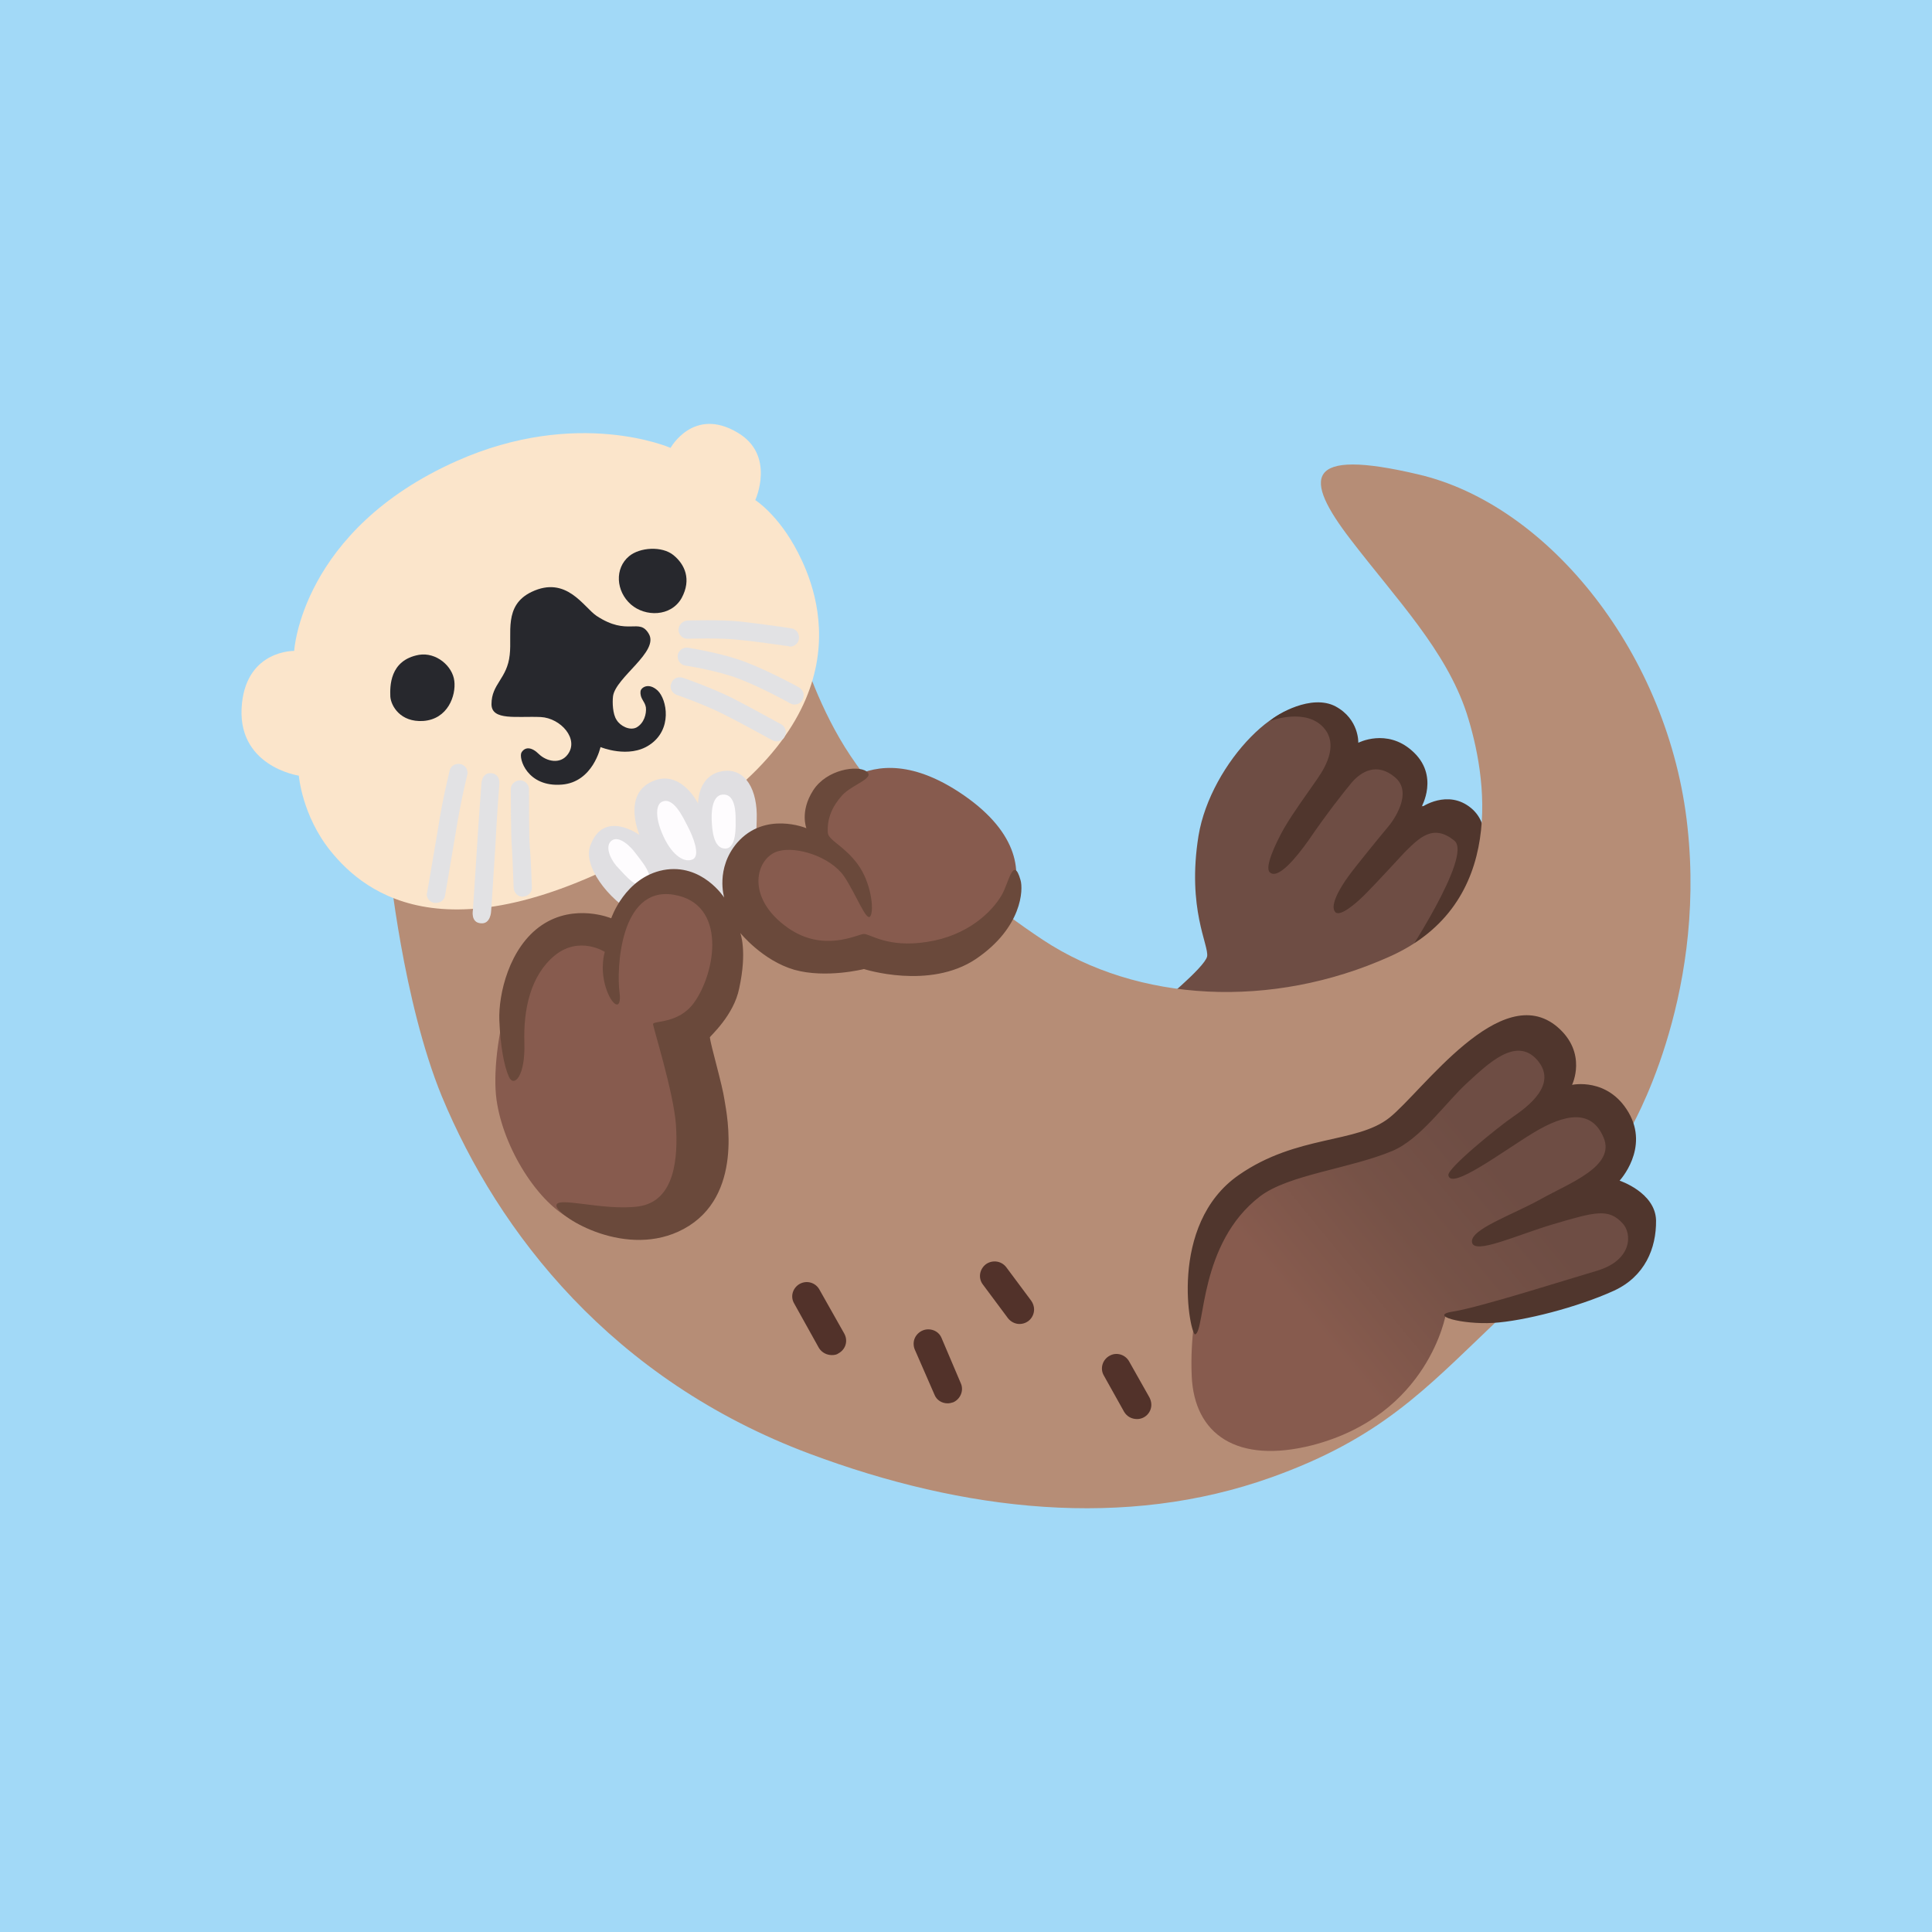 <?xml version="1.0" encoding="UTF-8"?>
<!DOCTYPE svg PUBLIC "-//W3C//DTD SVG 1.1//EN" "http://www.w3.org/Graphics/SVG/1.1/DTD/svg11.dtd">
<!-- Creator: CorelDRAW Home & Student 2019 -->
<svg xmlns="http://www.w3.org/2000/svg" xml:space="preserve" width="400px" height="400px" version="1.1" style="shape-rendering:geometricPrecision; text-rendering:geometricPrecision; image-rendering:optimizeQuality; fill-rule:evenodd; clip-rule:evenodd"
viewBox="0 0 54.05 54.05"
 xmlns:xlink="http://www.w3.org/1999/xlink">
 <defs>
  <style type="text/css">
   <![CDATA[
    .fil0 {fill:#A2D9F7}
    .fil10 {fill:#27282D}
    .fil2 {fill:#50362D}
    .fil4 {fill:#52322A}
    .fil9 {fill:#6A493B}
    .fil1 {fill:#6E4D44}
    .fil8 {fill:#875B4E}
    .fil6 {fill:#E0DFE2}
    .fil11 {fill:#E2E2E4}
    .fil7 {fill:#FEFCFE}
    .fil12 {fill:url(#id0)}
    .fil5 {fill:url(#id1)}
    .fil3 {fill:url(#id2)}
   ]]>
  </style>
  <linearGradient id="id0" gradientUnits="userSpaceOnUse" x1="35.08" y1="38.36" x2="42.79" y2="32.03">
   <stop offset="0" style="stop-opacity:1; stop-color:#875B4E"/>
   <stop offset="0.212" style="stop-opacity:1; stop-color:#875B4E"/>
   <stop offset="0.58" style="stop-opacity:1; stop-color:#765247"/>
   <stop offset="0.89" style="stop-opacity:1; stop-color:#6E4D44"/>
   <stop offset="1" style="stop-opacity:1; stop-color:#6E4D44"/>
  </linearGradient>
  <radialGradient id="id1" gradientUnits="userSpaceOnUse" gradientTransform="matrix(-1.232 0.608 -0.458 -0.847 41 24)" cx="14.84" cy="17.97" r="41.62" fx="14.84" fy="17.97">
   <stop offset="0" style="stop-opacity:1; stop-color:#FBE5CB"/>
   <stop offset="0.271" style="stop-opacity:1; stop-color:#FBE5CB"/>
   <stop offset="0.361" style="stop-opacity:1; stop-color:#EFD7BE"/>
   <stop offset="0.541" style="stop-opacity:1; stop-color:#CFB09B"/>
   <stop offset="0.78" style="stop-opacity:1; stop-color:#9C7464"/>
   <stop offset="0.871" style="stop-opacity:1; stop-color:#875B4E"/>
   <stop offset="1" style="stop-opacity:1; stop-color:#875B4E"/>
  </radialGradient>
  <radialGradient id="id2" gradientUnits="userSpaceOnUse" gradientTransform="matrix(-0.415 1.069 -1.19 -0.44 76 12)" cx="28.73" cy="29.64" r="82.4" fx="28.73" fy="29.64">
   <stop offset="0" style="stop-opacity:1; stop-color:#B68D76"/>
   <stop offset="0.259" style="stop-opacity:1; stop-color:#B68D76"/>
   <stop offset="0.412" style="stop-opacity:1; stop-color:#A87F6A"/>
   <stop offset="0.678" style="stop-opacity:1; stop-color:#875B4E"/>
   <stop offset="1" style="stop-opacity:1; stop-color:#875B4E"/>
  </radialGradient>
 </defs>
 <g id="Layer_x0020_1">
  <rect class="fil0" width="54.05" height="54.05"/>
  <g id="_1049219712">
   <path class="fil1" d="M32.37 28.15c0,0 1.33,-1.08 1.4,-1.39 0.06,-0.31 -0.57,-1.33 -0.24,-3.38 0.34,-2.05 2.43,-4.15 3.38,-3.48 0.96,0.67 0.86,1.1 0.86,1.1l0.95 -0.1 0.72 0.53 0.19 1.04 1.14 0.53 1.14 1.38 -0.81 2.93 -3.61 1.49 -5.1 1.84 -0.02 -2.49 0 0z"/>
   <path class="fil2" d="M35.53 20.17c0,0 1.02,-0.39 1.52,0.21 0.36,0.43 0.09,1 -0.19,1.4 -0.28,0.41 -0.66,0.92 -0.93,1.38 -0.26,0.46 -0.55,1.1 -0.41,1.24 0.23,0.23 0.76,-0.43 1.08,-0.88 0.54,-0.79 1.01,-1.38 1.21,-1.62 0.28,-0.33 0.72,-0.57 1.21,-0.16 0.53,0.43 -0.04,1.23 -0.21,1.42 -0.16,0.19 -0.85,1.03 -1.09,1.36 -0.24,0.33 -0.53,0.83 -0.36,1 0.14,0.14 0.62,-0.28 0.88,-0.55 0.26,-0.26 0.9,-0.96 1.07,-1.14 0.39,-0.38 0.78,-0.8 1.38,-0.31 0.52,0.43 -1.45,3.38 -1.45,3.38l1.35 -0.83c0,0 1.69,-2.52 0.57,-3.46 -0.66,-0.55 -1.4,-0.02 -1.4,-0.02 0,0 0.53,-0.9 -0.26,-1.59 -0.71,-0.63 -1.5,-0.22 -1.5,-0.22 0,0 0.03,-0.66 -0.64,-1.02 -0.67,-0.35 -1.64,0.22 -1.83,0.41l0 0z"/>
   <path class="fil3" d="M21.13 19l-10.24 5.19c0,0 0.38,3.82 1.47,6.48 1.58,3.81 4.76,7.93 10.29,10 4.33,1.62 8.84,2.12 12.92,0.66 3.05,-1.09 4.31,-2.47 6.19,-4.26 1.85,-1.75 3.83,-5.45 3.83,-5.45 0,0 2.15,-3.6 1.62,-8.48 -0.51,-4.81 -3.87,-9.02 -7.54,-9.87 -3.19,-0.75 -3.22,0.09 -1.88,1.83 1.28,1.67 2.66,3.09 3.24,4.85 0.57,1.77 1.14,5.34 -2.15,6.81 -3.29,1.48 -7.05,1.29 -9.71,-0.47 -2.67,-1.77 -4.52,-3.86 -5.38,-5.15 -0.86,-1.28 -1.33,-2.81 -1.33,-2.81l-1.33 0.67 0 0z"/>
   <path class="fil4" d="M23.27 37.91c-0.14,0 -0.28,-0.07 -0.36,-0.2l-0.69 -1.24c-0.12,-0.2 -0.04,-0.44 0.15,-0.55 0.2,-0.11 0.44,-0.04 0.55,0.15l0.7 1.24c0.11,0.2 0.04,0.44 -0.16,0.55 -0.05,0.04 -0.12,0.05 -0.19,0.05z"/>
   <path class="fil4" d="M26.51 39.26c-0.16,0 -0.31,-0.09 -0.37,-0.25l-0.55 -1.26c-0.02,-0.05 -0.03,-0.1 -0.03,-0.16 0,-0.22 0.19,-0.4 0.41,-0.4 0.16,0 0.31,0.09 0.37,0.24l0.54 1.27c0.09,0.2 -0.01,0.44 -0.21,0.53 -0.06,0.02 -0.11,0.03 -0.16,0.03z"/>
   <path class="fil4" d="M28.52 37.04c-0.12,0 -0.24,-0.06 -0.32,-0.16l-0.7 -0.94c-0.14,-0.18 -0.1,-0.43 0.08,-0.57 0.18,-0.13 0.43,-0.1 0.57,0.08l0.7 0.94c0.05,0.07 0.08,0.16 0.08,0.24 0,0.23 -0.18,0.41 -0.41,0.41 0,0 0,0 0,0l0 0z"/>
   <path class="fil4" d="M31.81 39.7c-0.15,0 -0.28,-0.07 -0.36,-0.2l-0.57 -1.02c-0.11,-0.19 -0.04,-0.44 0.16,-0.55 0.19,-0.11 0.44,-0.04 0.55,0.16l0.57 1.01c0.03,0.06 0.05,0.13 0.05,0.2 0,0.22 -0.18,0.4 -0.4,0.4l0 0z"/>
   <path class="fil5" d="M9.25 23.81c0.97,1.2 3.41,3.18 9.49,-0.43 5.57,-3.31 4.16,-6.81 3.58,-7.93 -0.54,-1.05 -1.19,-1.46 -1.19,-1.46 0,0 0.58,-1.26 -0.5,-1.89 -1.23,-0.73 -1.87,0.43 -1.87,0.43 0,0 -2.6,-1.14 -5.99,0.37 -4.35,1.94 -4.54,5.31 -4.54,5.31 0,0 -1.3,-0.03 -1.46,1.46 -0.19,1.77 1.59,2.03 1.59,2.03 0,0 0.09,1.12 0.89,2.11l0 0z"/>
   <path class="fil6" d="M20.32 25.57c0.78,-0.5 0.83,-1.8 0.85,-2.64 0.03,-0.83 -0.31,-1.44 -0.93,-1.36 -0.73,0.1 -0.71,0.91 -0.71,0.91 0,0 -0.48,-0.98 -1.28,-0.62 -0.85,0.37 -0.36,1.5 -0.36,1.5 0,0 -1.01,-0.74 -1.38,0.31 -0.19,0.53 0.43,1.45 1.35,1.97 0.93,0.53 2.46,-0.07 2.46,-0.07l0 0z"/>
   <path class="fil7" d="M18.52 22.43c-0.18,0.08 -0.21,0.48 0.09,1.07 0.28,0.53 0.61,0.64 0.79,0.53 0.18,-0.12 0.01,-0.59 -0.17,-0.93 -0.12,-0.23 -0.39,-0.82 -0.71,-0.67l0 0z"/>
   <path class="fil7" d="M19.91 22.92c0.01,0.27 0.04,0.81 0.37,0.82 0.34,0.01 0.3,-0.67 0.3,-0.83 0,-0.17 -0.01,-0.66 -0.31,-0.68 -0.3,-0.03 -0.37,0.35 -0.36,0.69z"/>
   <path class="fil7" d="M17.24 24.22c0.3,0.32 0.59,0.69 0.85,0.5 0.26,-0.19 -0.18,-0.67 -0.31,-0.85 -0.13,-0.18 -0.45,-0.5 -0.66,-0.36 -0.2,0.14 -0.07,0.48 0.12,0.71l0 0z"/>
   <path class="fil8" d="M22.89 22.67c0,0 1.27,-2.37 4.09,-0.41 3,2.09 0.67,4.5 -0.9,4.48 -1.57,-0.03 -2.69,0.14 -3.57,-0.15 -0.88,-0.28 -1.69,-1.14 -1.69,-1.14l-0.83 0.57c0,0 0.16,1.62 -0.41,2.31 -0.57,0.69 0.59,3.91 -0.29,4.76 -0.88,0.86 -2.35,1.45 -3.28,1.03 -0.93,-0.43 -1.93,-1.98 -2.12,-3.36 -0.19,-1.38 0.48,-4.59 1.79,-4.69 1.31,-0.09 1.47,0.03 1.47,0.03 0,0 0.43,-1.53 1.58,-1.38 1.14,0.14 1.62,0.66 1.62,0.66l0.31 -0.26c0,0 -0.41,-0.64 0.43,-1.4 0.83,-0.76 1.78,-0.12 1.78,-0.12 0,0 0.02,-0.72 0.02,-0.93l0 0z"/>
   <path class="fil9" d="M14.24 30.13c0.14,0.3 0.46,-0.02 0.43,-0.96 -0.03,-0.93 0.17,-1.88 0.85,-2.44 0.69,-0.56 1.4,-0.1 1.4,-0.1 0,0 -0.14,0.43 0.02,0.97 0.16,0.54 0.47,0.73 0.39,0.14 -0.08,-0.59 0,-2.95 1.51,-2.71 1.51,0.24 1.19,2.18 0.57,3.03 -0.43,0.59 -1.14,0.49 -1.14,0.59 0,0.09 0.57,1.89 0.64,2.81 0.06,0.92 -0.02,2.14 -1.04,2.29 -1.01,0.14 -2.38,-0.32 -2.3,0 0.08,0.31 1.97,1.49 3.56,0.63 1.68,-0.91 1.21,-3.17 1.14,-3.6 -0.06,-0.43 -0.39,-1.54 -0.41,-1.76 0,-0.03 0.67,-0.61 0.82,-1.37 0.23,-1.05 0.03,-1.55 0.03,-1.55 0,0 0.62,0.77 1.51,1.03 0.89,0.25 1.95,-0.02 1.95,-0.02 0,0 1.83,0.59 3.13,-0.28 1.3,-0.88 1.33,-1.95 1.25,-2.21 -0.2,-0.7 -0.33,0.08 -0.52,0.41 -0.28,0.49 -0.97,1.15 -2.09,1.32 -1.13,0.18 -1.61,-0.24 -1.78,-0.22 -0.18,0.01 -1.11,0.52 -2.1,-0.16 -1.24,-0.86 -0.91,-1.99 -0.28,-2.16 0.52,-0.14 1.45,0.16 1.83,0.7 0.34,0.5 0.63,1.3 0.74,1.12 0.11,-0.17 0.02,-0.95 -0.36,-1.46 -0.38,-0.51 -0.81,-0.66 -0.83,-0.87 -0.03,-0.4 0.13,-0.75 0.4,-1.05 0.27,-0.3 0.94,-0.48 0.68,-0.67 -0.25,-0.18 -1.11,-0.06 -1.49,0.53 -0.38,0.59 -0.19,1.06 -0.19,1.06 0,0 -1.16,-0.49 -1.94,0.41 -0.61,0.72 -0.36,1.53 -0.36,1.53 0,0 -0.62,-0.97 -1.7,-0.77 -1.08,0.21 -1.46,1.35 -1.46,1.35 0,0 -1.02,-0.43 -1.94,0.19 -0.92,0.62 -1.22,1.95 -1.19,2.67 0.03,0.72 0.13,1.27 0.27,1.58l0 0z"/>
   <path class="fil10" d="M11.72 18.32c-0.83,0.15 -0.81,0.9 -0.8,1.17 0.02,0.26 0.28,0.72 0.92,0.68 0.69,-0.05 0.92,-0.71 0.87,-1.12 -0.05,-0.42 -0.51,-0.81 -0.99,-0.73l0 0z"/>
   <path class="fil10" d="M17.6 15.56c-0.41,0.34 -0.37,0.98 0.05,1.35 0.4,0.35 1.12,0.35 1.42,-0.18 0.28,-0.52 0.09,-0.94 -0.23,-1.2 -0.32,-0.26 -0.94,-0.22 -1.24,0.03l0 0z"/>
   <path class="fil10" d="M14.87 16.56c-0.79,0.38 -0.54,1.16 -0.61,1.76 -0.07,0.67 -0.51,0.81 -0.51,1.38 0,0.47 0.71,0.33 1.38,0.36 0.56,0.03 1.08,0.62 0.75,1.05 -0.21,0.28 -0.59,0.19 -0.8,-0.01 -0.21,-0.21 -0.39,-0.21 -0.49,-0.05 -0.09,0.16 0.16,0.98 1.13,0.9 0.87,-0.07 1.08,-1.05 1.08,-1.05 0,0 0.79,0.33 1.37,-0.06 0.65,-0.43 0.49,-1.27 0.23,-1.52 -0.26,-0.24 -0.47,-0.08 -0.48,0.02 -0.02,0.21 0.12,0.27 0.15,0.45 0.02,0.18 -0.05,0.44 -0.26,0.56 -0.19,0.1 -0.46,-0.04 -0.56,-0.21 -0.11,-0.16 -0.12,-0.49 -0.1,-0.66 0.07,-0.53 1.3,-1.25 1,-1.75 -0.27,-0.46 -0.58,0.08 -1.46,-0.5 -0.36,-0.24 -0.84,-1.14 -1.82,-0.67l0 0z"/>
   <path class="fil11" d="M12.2 25.26c-0.01,0 -0.03,0 -0.05,0 -0.12,-0.02 -0.21,-0.12 -0.21,-0.24 0,-0.02 0.01,-0.04 0.01,-0.05 0,-0.01 0.15,-0.86 0.3,-1.76 0.14,-0.92 0.33,-1.63 0.33,-1.66 0.03,-0.11 0.13,-0.18 0.25,-0.18 0.14,0 0.25,0.11 0.25,0.25 0,0.02 0,0.04 -0.01,0.07 0,0 -0.18,0.71 -0.32,1.6 -0.15,0.91 -0.3,1.76 -0.3,1.77 -0.02,0.12 -0.13,0.2 -0.25,0.2 0,0 0,0 0,0l0 0z"/>
   <path class="fil11" d="M13.74 25.49c0,0 -0.01,0.37 -0.29,0.34 -0.29,-0.02 -0.22,-0.37 -0.22,-0.37 0,0 0.08,-1.19 0.12,-1.84 0.04,-0.66 0.12,-1.72 0.12,-1.72 0,0 0.02,-0.29 0.27,-0.27 0.26,0.02 0.23,0.3 0.23,0.3 0,0 -0.08,1.06 -0.11,1.71 -0.04,0.66 -0.12,1.85 -0.12,1.85z"/>
   <path class="fil11" d="M14.63 25.09c-0.14,0 -0.25,-0.11 -0.26,-0.25 0,0 -0.03,-0.84 -0.05,-1.14 -0.03,-0.31 -0.03,-1.56 -0.03,-1.62 0,-0.14 0.12,-0.25 0.26,-0.25 0.13,0 0.25,0.11 0.25,0.25 0,0.45 0,1.35 0.02,1.58 0.03,0.3 0.06,1.13 0.06,1.16 0.01,0.14 -0.1,0.26 -0.24,0.26 -0.01,0.01 -0.01,0.01 -0.01,0.01l0 0z"/>
   <path class="fil11" d="M21.73 20.74c-0.04,0 -0.08,-0.01 -0.12,-0.03 -0.01,0 -0.81,-0.45 -1.35,-0.72 -0.53,-0.27 -1.32,-0.55 -1.33,-0.55 -0.1,-0.04 -0.17,-0.13 -0.17,-0.24 0,-0.03 0.01,-0.06 0.02,-0.08 0.04,-0.14 0.19,-0.2 0.32,-0.16 0.04,0.01 0.83,0.29 1.39,0.57 0.55,0.28 1.33,0.72 1.36,0.73 0.13,0.07 0.17,0.23 0.1,0.35 -0.04,0.09 -0.13,0.13 -0.22,0.13l0 0z"/>
   <path class="fil11" d="M22.23 19.71c-0.04,0 -0.08,-0.01 -0.12,-0.03 -0.01,-0.01 -0.79,-0.44 -1.41,-0.68 -0.61,-0.24 -1.52,-0.38 -1.53,-0.38 -0.12,-0.02 -0.21,-0.12 -0.21,-0.25 0,-0.01 0,-0.02 0,-0.04 0.02,-0.13 0.15,-0.23 0.29,-0.21 0.04,0.01 0.97,0.15 1.63,0.41 0.65,0.25 1.44,0.68 1.47,0.7 0.13,0.07 0.17,0.22 0.1,0.35 -0.04,0.08 -0.13,0.13 -0.22,0.13l0 0z"/>
   <path class="fil11" d="M22.1 18.09c-0.01,0 -0.02,0 -0.03,-0.01 -0.01,0 -0.87,-0.13 -1.4,-0.18 -0.51,-0.06 -1.41,-0.03 -1.42,-0.03 -0.14,0.01 -0.26,-0.1 -0.27,-0.24 0,-0.14 0.11,-0.26 0.25,-0.27 0.03,0 0.95,-0.03 1.5,0.03 0.53,0.06 1.38,0.18 1.41,0.19 0.14,0.02 0.23,0.15 0.21,0.29 -0.01,0.12 -0.12,0.22 -0.25,0.22z"/>
   <path class="fil12" d="M33.34 38.5c-0.05,-1.07 0.14,-2.12 0.28,-2.64 0.38,-1.4 0.72,-2.24 1.48,-2.69 2.01,-1.2 3.36,-1.05 4.09,-1.57 0.83,-0.6 2.49,-3.2 3.69,-2.73 0.85,0.34 0.81,1.8 0.81,1.8 0,0 1.31,0.02 1.52,0.8 0.22,0.79 -0.28,1.6 -0.28,1.6 0,0 1,0.49 1.08,1.17 0.08,0.69 -0.23,1.44 -1.84,1.96 -1.62,0.53 -3.72,0.56 -3.72,0.56 0,0 -0.47,2.82 -3.73,3.67 -2.12,0.54 -3.31,-0.31 -3.38,-1.93l0 0z"/>
   <path class="fil2" d="M33.44 37.33c-0.14,0.06 -0.79,-3.07 1.22,-4.46 1.63,-1.13 3.29,-0.87 4.21,-1.6 0.92,-0.73 3.12,-3.88 4.7,-2.54 0.85,0.73 0.41,1.62 0.41,1.62 0,0 1,-0.22 1.58,0.77 0.59,1.01 -0.25,1.91 -0.25,1.91 0,0 1,0.33 1.02,1.11 0.01,0.78 -0.31,1.57 -1.18,1.97 -1.01,0.46 -2.52,0.85 -3.38,0.9 -0.86,0.05 -1.84,-0.21 -1.11,-0.32 0.73,-0.11 3.43,-0.97 4.02,-1.14 1,-0.3 0.98,-1.05 0.71,-1.33 -0.39,-0.42 -0.76,-0.32 -1.94,0.03 -0.99,0.29 -2.22,0.87 -2.27,0.5 -0.05,-0.36 1.13,-0.76 1.92,-1.2 0.8,-0.45 2.11,-0.92 1.76,-1.73 -0.34,-0.81 -1.1,-0.65 -1.96,-0.13 -0.86,0.52 -2.31,1.62 -2.38,1.19 -0.04,-0.19 1.39,-1.35 1.8,-1.63 0.42,-0.29 1.27,-0.91 0.69,-1.59 -0.59,-0.68 -1.38,0.1 -1.97,0.64 -0.59,0.54 -1.3,1.57 -2.09,1.9 -1.2,0.5 -2.9,0.66 -3.7,1.27 -1.71,1.31 -1.53,3.74 -1.81,3.86l0 0z"/>
  </g>
 </g>
</svg>
